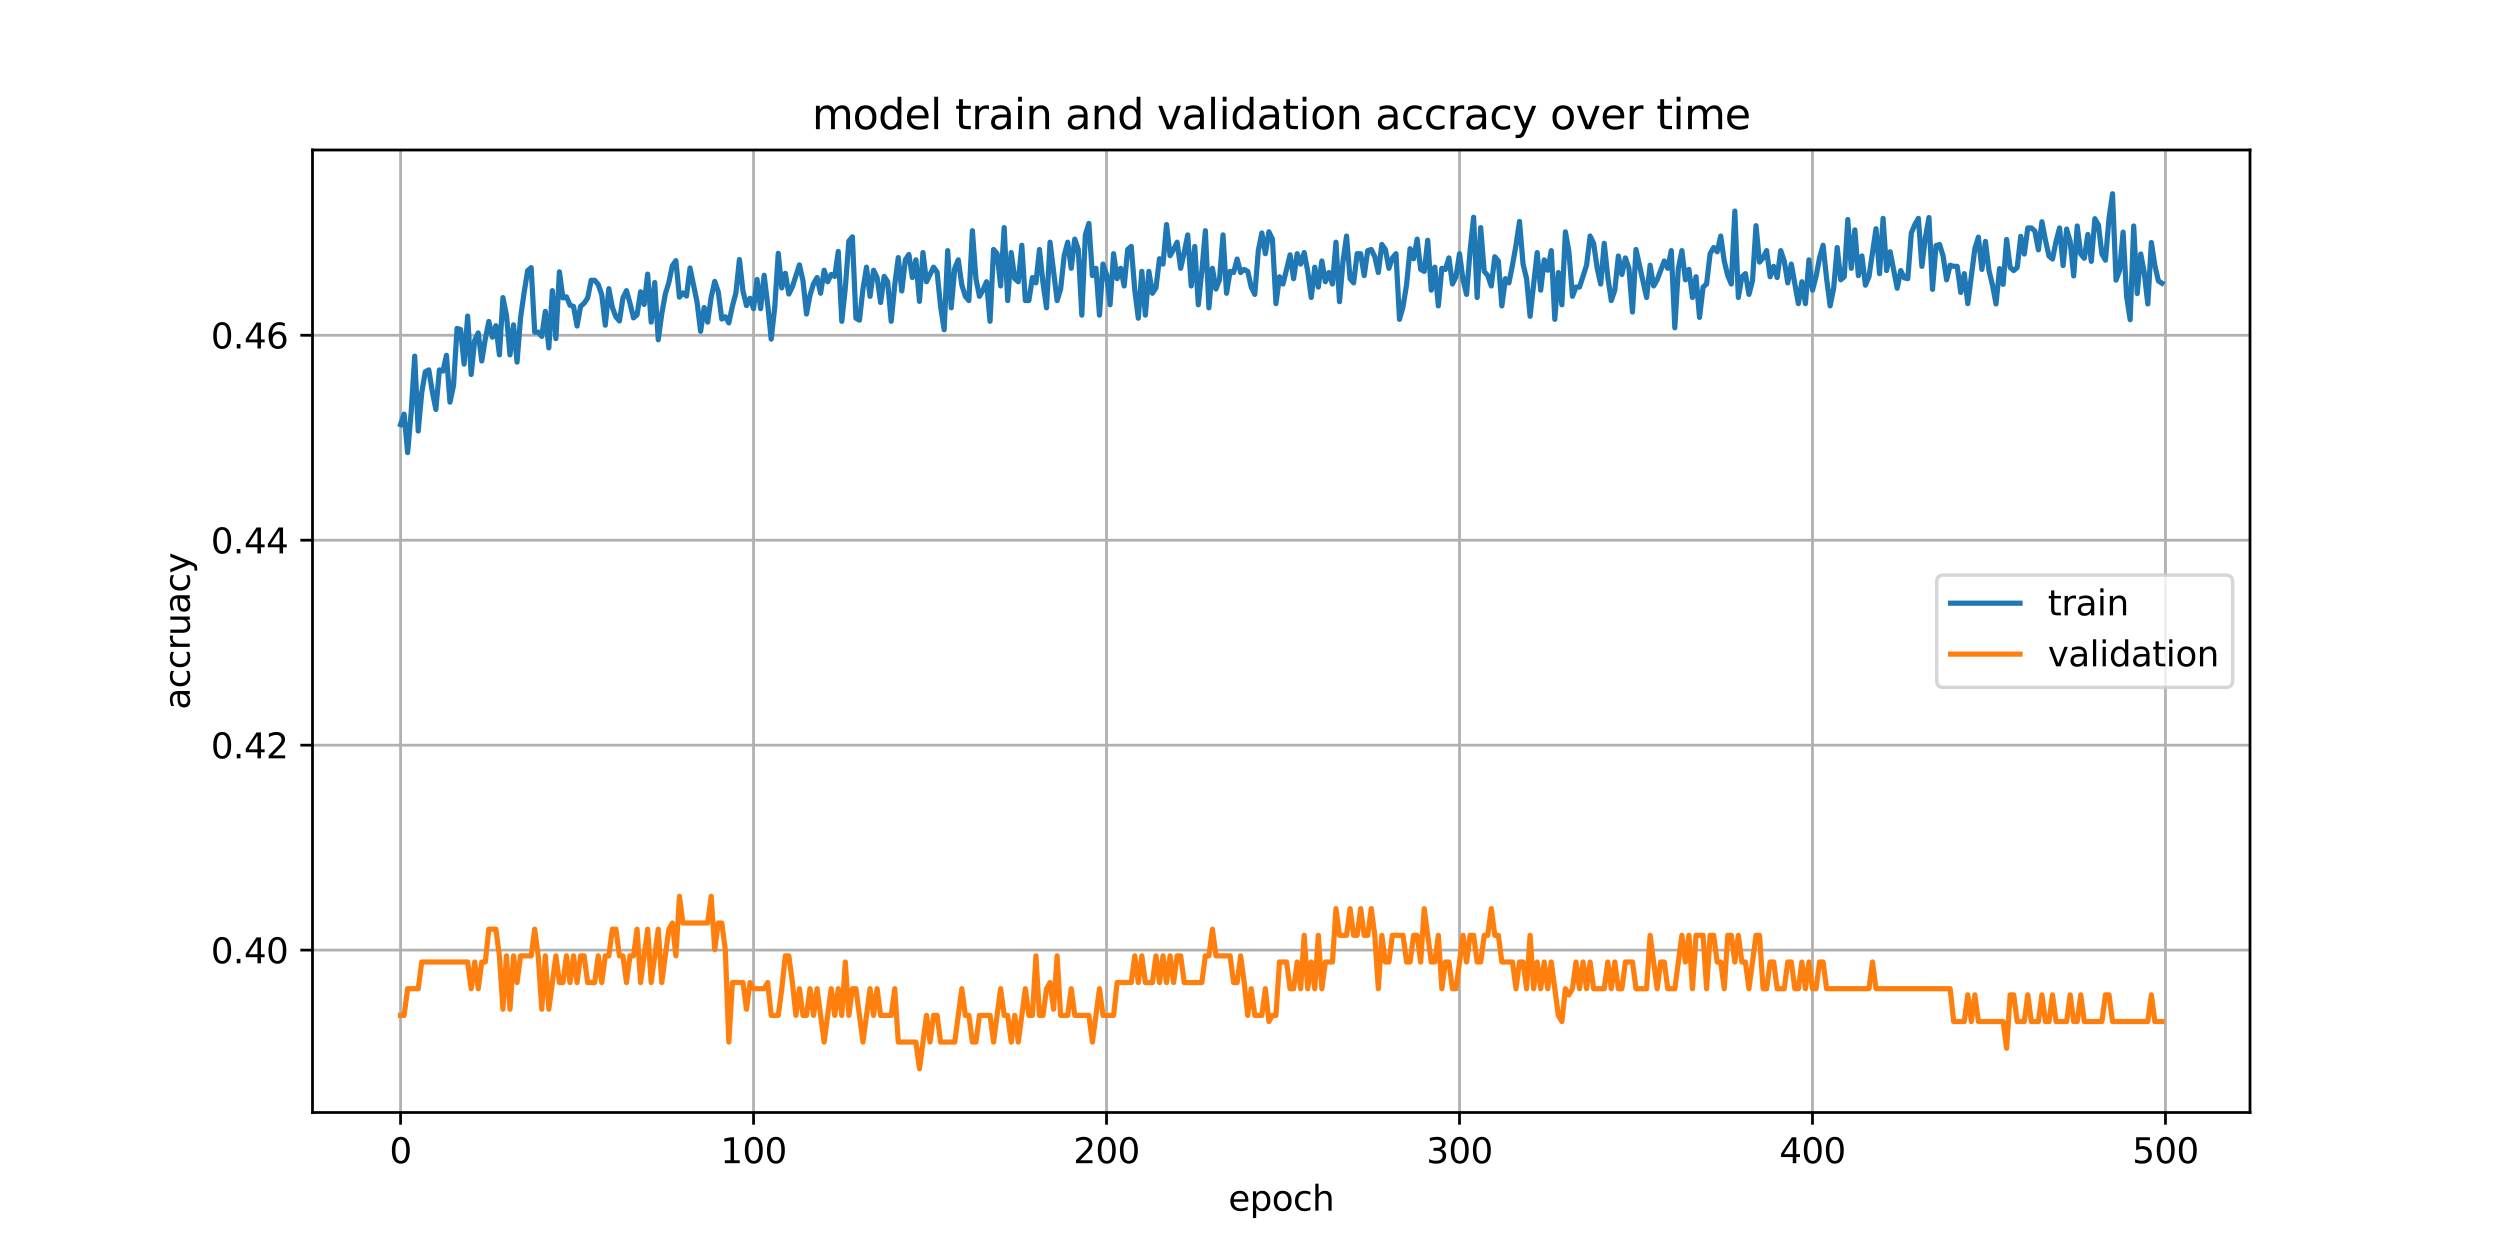 <?xml version="1.0" encoding="utf-8" standalone="no"?>
<!DOCTYPE svg PUBLIC "-//W3C//DTD SVG 1.1//EN"
  "http://www.w3.org/Graphics/SVG/1.1/DTD/svg11.dtd">
<svg xmlns:xlink="http://www.w3.org/1999/xlink" width="720pt" height="360pt" viewBox="0 0 720 360" xmlns="http://www.w3.org/2000/svg" version="1.1">
 <defs>
  <style type="text/css">*{stroke-linejoin: round; stroke-linecap: butt}</style>
 </defs>
 <g id="figure_1">
  <g id="patch_1">
   <path d="M 0 360 
L 720 360 
L 720 0 
L 0 0 
z
" style="fill: #ffffff"/>
  </g>
  <g id="axes_1">
   <g id="patch_2">
    <path d="M 90 320.4 
L 648 320.4 
L 648 43.2 
L 90 43.2 
z
" style="fill: #ffffff"/>
   </g>
   <g id="matplotlib.axis_1">
    <g id="xtick_1">
     <g id="line2d_1">
      <path d="M 115.364 320.4 
L 115.364 43.2 
" clip-path="url(#pecf081ce2f)" style="fill: none; stroke: #b0b0b0; stroke-width: 0.8; stroke-linecap: square"/>
     </g>
     <g id="line2d_2">
      <defs>
       <path id="m33520e7b2d" d="M 0 0 
L 0 3.5 
" style="stroke: #000000; stroke-width: 0.8"/>
      </defs>
      <g>
       <use xlink:href="#m33520e7b2d" x="115.364" y="320.4" style="stroke: #000000; stroke-width: 0.8"/>
      </g>
     </g>
     <g id="text_1">
      <!-- 0 -->
      <g transform="translate(112.182 334.998) scale(0.1 -0.1)">
       <defs>
        <path id="DejaVuSans-30" d="M 2034 4250 
Q 1547 4250 1301 3770 
Q 1056 3291 1056 2328 
Q 1056 1369 1301 889 
Q 1547 409 2034 409 
Q 2525 409 2770 889 
Q 3016 1369 3016 2328 
Q 3016 3291 2770 3770 
Q 2525 4250 2034 4250 
z
M 2034 4750 
Q 2819 4750 3233 4129 
Q 3647 3509 3647 2328 
Q 3647 1150 3233 529 
Q 2819 -91 2034 -91 
Q 1250 -91 836 529 
Q 422 1150 422 2328 
Q 422 3509 836 4129 
Q 1250 4750 2034 4750 
z
" transform="scale(0.016)"/>
       </defs>
       <use xlink:href="#DejaVuSans-30"/>
      </g>
     </g>
    </g>
    <g id="xtick_2">
     <g id="line2d_3">
      <path d="M 217.021 320.4 
L 217.021 43.2 
" clip-path="url(#pecf081ce2f)" style="fill: none; stroke: #b0b0b0; stroke-width: 0.8; stroke-linecap: square"/>
     </g>
     <g id="line2d_4">
      <g>
       <use xlink:href="#m33520e7b2d" x="217.021" y="320.4" style="stroke: #000000; stroke-width: 0.8"/>
      </g>
     </g>
     <g id="text_2">
      <!-- 100 -->
      <g transform="translate(207.478 334.998) scale(0.1 -0.1)">
       <defs>
        <path id="DejaVuSans-31" d="M 794 531 
L 1825 531 
L 1825 4091 
L 703 3866 
L 703 4441 
L 1819 4666 
L 2450 4666 
L 2450 531 
L 3481 531 
L 3481 0 
L 794 0 
L 794 531 
z
" transform="scale(0.016)"/>
       </defs>
       <use xlink:href="#DejaVuSans-31"/>
       <use xlink:href="#DejaVuSans-30" x="63.623"/>
       <use xlink:href="#DejaVuSans-30" x="127.246"/>
      </g>
     </g>
    </g>
    <g id="xtick_3">
     <g id="line2d_5">
      <path d="M 318.679 320.4 
L 318.679 43.2 
" clip-path="url(#pecf081ce2f)" style="fill: none; stroke: #b0b0b0; stroke-width: 0.8; stroke-linecap: square"/>
     </g>
     <g id="line2d_6">
      <g>
       <use xlink:href="#m33520e7b2d" x="318.679" y="320.4" style="stroke: #000000; stroke-width: 0.8"/>
      </g>
     </g>
     <g id="text_3">
      <!-- 200 -->
      <g transform="translate(309.136 334.998) scale(0.1 -0.1)">
       <defs>
        <path id="DejaVuSans-32" d="M 1228 531 
L 3431 531 
L 3431 0 
L 469 0 
L 469 531 
Q 828 903 1448 1529 
Q 2069 2156 2228 2338 
Q 2531 2678 2651 2914 
Q 2772 3150 2772 3378 
Q 2772 3750 2511 3984 
Q 2250 4219 1831 4219 
Q 1534 4219 1204 4116 
Q 875 4013 500 3803 
L 500 4441 
Q 881 4594 1212 4672 
Q 1544 4750 1819 4750 
Q 2544 4750 2975 4387 
Q 3406 4025 3406 3419 
Q 3406 3131 3298 2873 
Q 3191 2616 2906 2266 
Q 2828 2175 2409 1742 
Q 1991 1309 1228 531 
z
" transform="scale(0.016)"/>
       </defs>
       <use xlink:href="#DejaVuSans-32"/>
       <use xlink:href="#DejaVuSans-30" x="63.623"/>
       <use xlink:href="#DejaVuSans-30" x="127.246"/>
      </g>
     </g>
    </g>
    <g id="xtick_4">
     <g id="line2d_7">
      <path d="M 420.337 320.4 
L 420.337 43.2 
" clip-path="url(#pecf081ce2f)" style="fill: none; stroke: #b0b0b0; stroke-width: 0.8; stroke-linecap: square"/>
     </g>
     <g id="line2d_8">
      <g>
       <use xlink:href="#m33520e7b2d" x="420.337" y="320.4" style="stroke: #000000; stroke-width: 0.8"/>
      </g>
     </g>
     <g id="text_4">
      <!-- 300 -->
      <g transform="translate(410.793 334.998) scale(0.1 -0.1)">
       <defs>
        <path id="DejaVuSans-33" d="M 2597 2516 
Q 3050 2419 3304 2112 
Q 3559 1806 3559 1356 
Q 3559 666 3084 287 
Q 2609 -91 1734 -91 
Q 1441 -91 1130 -33 
Q 819 25 488 141 
L 488 750 
Q 750 597 1062 519 
Q 1375 441 1716 441 
Q 2309 441 2620 675 
Q 2931 909 2931 1356 
Q 2931 1769 2642 2001 
Q 2353 2234 1838 2234 
L 1294 2234 
L 1294 2753 
L 1863 2753 
Q 2328 2753 2575 2939 
Q 2822 3125 2822 3475 
Q 2822 3834 2567 4026 
Q 2313 4219 1838 4219 
Q 1578 4219 1281 4162 
Q 984 4106 628 3988 
L 628 4550 
Q 988 4650 1302 4700 
Q 1616 4750 1894 4750 
Q 2613 4750 3031 4423 
Q 3450 4097 3450 3541 
Q 3450 3153 3228 2886 
Q 3006 2619 2597 2516 
z
" transform="scale(0.016)"/>
       </defs>
       <use xlink:href="#DejaVuSans-33"/>
       <use xlink:href="#DejaVuSans-30" x="63.623"/>
       <use xlink:href="#DejaVuSans-30" x="127.246"/>
      </g>
     </g>
    </g>
    <g id="xtick_5">
     <g id="line2d_9">
      <path d="M 521.995 320.4 
L 521.995 43.2 
" clip-path="url(#pecf081ce2f)" style="fill: none; stroke: #b0b0b0; stroke-width: 0.8; stroke-linecap: square"/>
     </g>
     <g id="line2d_10">
      <g>
       <use xlink:href="#m33520e7b2d" x="521.995" y="320.4" style="stroke: #000000; stroke-width: 0.8"/>
      </g>
     </g>
     <g id="text_5">
      <!-- 400 -->
      <g transform="translate(512.451 334.998) scale(0.1 -0.1)">
       <defs>
        <path id="DejaVuSans-34" d="M 2419 4116 
L 825 1625 
L 2419 1625 
L 2419 4116 
z
M 2253 4666 
L 3047 4666 
L 3047 1625 
L 3713 1625 
L 3713 1100 
L 3047 1100 
L 3047 0 
L 2419 0 
L 2419 1100 
L 313 1100 
L 313 1709 
L 2253 4666 
z
" transform="scale(0.016)"/>
       </defs>
       <use xlink:href="#DejaVuSans-34"/>
       <use xlink:href="#DejaVuSans-30" x="63.623"/>
       <use xlink:href="#DejaVuSans-30" x="127.246"/>
      </g>
     </g>
    </g>
    <g id="xtick_6">
     <g id="line2d_11">
      <path d="M 623.653 320.4 
L 623.653 43.2 
" clip-path="url(#pecf081ce2f)" style="fill: none; stroke: #b0b0b0; stroke-width: 0.8; stroke-linecap: square"/>
     </g>
     <g id="line2d_12">
      <g>
       <use xlink:href="#m33520e7b2d" x="623.653" y="320.4" style="stroke: #000000; stroke-width: 0.8"/>
      </g>
     </g>
     <g id="text_6">
      <!-- 500 -->
      <g transform="translate(614.109 334.998) scale(0.1 -0.1)">
       <defs>
        <path id="DejaVuSans-35" d="M 691 4666 
L 3169 4666 
L 3169 4134 
L 1269 4134 
L 1269 2991 
Q 1406 3038 1543 3061 
Q 1681 3084 1819 3084 
Q 2600 3084 3056 2656 
Q 3513 2228 3513 1497 
Q 3513 744 3044 326 
Q 2575 -91 1722 -91 
Q 1428 -91 1123 -41 
Q 819 9 494 109 
L 494 744 
Q 775 591 1075 516 
Q 1375 441 1709 441 
Q 2250 441 2565 725 
Q 2881 1009 2881 1497 
Q 2881 1984 2565 2268 
Q 2250 2553 1709 2553 
Q 1456 2553 1204 2497 
Q 953 2441 691 2322 
L 691 4666 
z
" transform="scale(0.016)"/>
       </defs>
       <use xlink:href="#DejaVuSans-35"/>
       <use xlink:href="#DejaVuSans-30" x="63.623"/>
       <use xlink:href="#DejaVuSans-30" x="127.246"/>
      </g>
     </g>
    </g>
    <g id="text_7">
     <!-- epoch -->
     <g transform="translate(353.772 348.677) scale(0.1 -0.1)">
      <defs>
       <path id="DejaVuSans-65" d="M 3597 1894 
L 3597 1613 
L 953 1613 
Q 991 1019 1311 708 
Q 1631 397 2203 397 
Q 2534 397 2845 478 
Q 3156 559 3463 722 
L 3463 178 
Q 3153 47 2828 -22 
Q 2503 -91 2169 -91 
Q 1331 -91 842 396 
Q 353 884 353 1716 
Q 353 2575 817 3079 
Q 1281 3584 2069 3584 
Q 2775 3584 3186 3129 
Q 3597 2675 3597 1894 
z
M 3022 2063 
Q 3016 2534 2758 2815 
Q 2500 3097 2075 3097 
Q 1594 3097 1305 2825 
Q 1016 2553 972 2059 
L 3022 2063 
z
" transform="scale(0.016)"/>
       <path id="DejaVuSans-70" d="M 1159 525 
L 1159 -1331 
L 581 -1331 
L 581 3500 
L 1159 3500 
L 1159 2969 
Q 1341 3281 1617 3432 
Q 1894 3584 2278 3584 
Q 2916 3584 3314 3078 
Q 3713 2572 3713 1747 
Q 3713 922 3314 415 
Q 2916 -91 2278 -91 
Q 1894 -91 1617 61 
Q 1341 213 1159 525 
z
M 3116 1747 
Q 3116 2381 2855 2742 
Q 2594 3103 2138 3103 
Q 1681 3103 1420 2742 
Q 1159 2381 1159 1747 
Q 1159 1113 1420 752 
Q 1681 391 2138 391 
Q 2594 391 2855 752 
Q 3116 1113 3116 1747 
z
" transform="scale(0.016)"/>
       <path id="DejaVuSans-6f" d="M 1959 3097 
Q 1497 3097 1228 2736 
Q 959 2375 959 1747 
Q 959 1119 1226 758 
Q 1494 397 1959 397 
Q 2419 397 2687 759 
Q 2956 1122 2956 1747 
Q 2956 2369 2687 2733 
Q 2419 3097 1959 3097 
z
M 1959 3584 
Q 2709 3584 3137 3096 
Q 3566 2609 3566 1747 
Q 3566 888 3137 398 
Q 2709 -91 1959 -91 
Q 1206 -91 779 398 
Q 353 888 353 1747 
Q 353 2609 779 3096 
Q 1206 3584 1959 3584 
z
" transform="scale(0.016)"/>
       <path id="DejaVuSans-63" d="M 3122 3366 
L 3122 2828 
Q 2878 2963 2633 3030 
Q 2388 3097 2138 3097 
Q 1578 3097 1268 2742 
Q 959 2388 959 1747 
Q 959 1106 1268 751 
Q 1578 397 2138 397 
Q 2388 397 2633 464 
Q 2878 531 3122 666 
L 3122 134 
Q 2881 22 2623 -34 
Q 2366 -91 2075 -91 
Q 1284 -91 818 406 
Q 353 903 353 1747 
Q 353 2603 823 3093 
Q 1294 3584 2113 3584 
Q 2378 3584 2631 3529 
Q 2884 3475 3122 3366 
z
" transform="scale(0.016)"/>
       <path id="DejaVuSans-68" d="M 3513 2113 
L 3513 0 
L 2938 0 
L 2938 2094 
Q 2938 2591 2744 2837 
Q 2550 3084 2163 3084 
Q 1697 3084 1428 2787 
Q 1159 2491 1159 1978 
L 1159 0 
L 581 0 
L 581 4863 
L 1159 4863 
L 1159 2956 
Q 1366 3272 1645 3428 
Q 1925 3584 2291 3584 
Q 2894 3584 3203 3211 
Q 3513 2838 3513 2113 
z
" transform="scale(0.016)"/>
      </defs>
      <use xlink:href="#DejaVuSans-65"/>
      <use xlink:href="#DejaVuSans-70" x="61.523"/>
      <use xlink:href="#DejaVuSans-6f" x="125"/>
      <use xlink:href="#DejaVuSans-63" x="186.182"/>
      <use xlink:href="#DejaVuSans-68" x="241.162"/>
     </g>
    </g>
   </g>
   <g id="matplotlib.axis_2">
    <g id="ytick_1">
     <g id="line2d_13">
      <path d="M 90 273.629 
L 648 273.629 
" clip-path="url(#pecf081ce2f)" style="fill: none; stroke: #b0b0b0; stroke-width: 0.8; stroke-linecap: square"/>
     </g>
     <g id="line2d_14">
      <defs>
       <path id="m755d2fe102" d="M 0 0 
L -3.5 0 
" style="stroke: #000000; stroke-width: 0.8"/>
      </defs>
      <g>
       <use xlink:href="#m755d2fe102" x="90" y="273.629" style="stroke: #000000; stroke-width: 0.8"/>
      </g>
     </g>
     <g id="text_8">
      <!-- 0.40 -->
      <g transform="translate(60.734 277.429) scale(0.1 -0.1)">
       <defs>
        <path id="DejaVuSans-2e" d="M 684 794 
L 1344 794 
L 1344 0 
L 684 0 
L 684 794 
z
" transform="scale(0.016)"/>
       </defs>
       <use xlink:href="#DejaVuSans-30"/>
       <use xlink:href="#DejaVuSans-2e" x="63.623"/>
       <use xlink:href="#DejaVuSans-34" x="95.41"/>
       <use xlink:href="#DejaVuSans-30" x="159.033"/>
      </g>
     </g>
    </g>
    <g id="ytick_2">
     <g id="line2d_15">
      <path d="M 90 214.606 
L 648 214.606 
" clip-path="url(#pecf081ce2f)" style="fill: none; stroke: #b0b0b0; stroke-width: 0.8; stroke-linecap: square"/>
     </g>
     <g id="line2d_16">
      <g>
       <use xlink:href="#m755d2fe102" x="90" y="214.606" style="stroke: #000000; stroke-width: 0.8"/>
      </g>
     </g>
     <g id="text_9">
      <!-- 0.42 -->
      <g transform="translate(60.734 218.405) scale(0.1 -0.1)">
       <use xlink:href="#DejaVuSans-30"/>
       <use xlink:href="#DejaVuSans-2e" x="63.623"/>
       <use xlink:href="#DejaVuSans-34" x="95.41"/>
       <use xlink:href="#DejaVuSans-32" x="159.033"/>
      </g>
     </g>
    </g>
    <g id="ytick_3">
     <g id="line2d_17">
      <path d="M 90 155.582 
L 648 155.582 
" clip-path="url(#pecf081ce2f)" style="fill: none; stroke: #b0b0b0; stroke-width: 0.8; stroke-linecap: square"/>
     </g>
     <g id="line2d_18">
      <g>
       <use xlink:href="#m755d2fe102" x="90" y="155.582" style="stroke: #000000; stroke-width: 0.8"/>
      </g>
     </g>
     <g id="text_10">
      <!-- 0.44 -->
      <g transform="translate(60.734 159.381) scale(0.1 -0.1)">
       <use xlink:href="#DejaVuSans-30"/>
       <use xlink:href="#DejaVuSans-2e" x="63.623"/>
       <use xlink:href="#DejaVuSans-34" x="95.41"/>
       <use xlink:href="#DejaVuSans-34" x="159.033"/>
      </g>
     </g>
    </g>
    <g id="ytick_4">
     <g id="line2d_19">
      <path d="M 90 96.558 
L 648 96.558 
" clip-path="url(#pecf081ce2f)" style="fill: none; stroke: #b0b0b0; stroke-width: 0.8; stroke-linecap: square"/>
     </g>
     <g id="line2d_20">
      <g>
       <use xlink:href="#m755d2fe102" x="90" y="96.558" style="stroke: #000000; stroke-width: 0.8"/>
      </g>
     </g>
     <g id="text_11">
      <!-- 0.46 -->
      <g transform="translate(60.734 100.357) scale(0.1 -0.1)">
       <defs>
        <path id="DejaVuSans-36" d="M 2113 2584 
Q 1688 2584 1439 2293 
Q 1191 2003 1191 1497 
Q 1191 994 1439 701 
Q 1688 409 2113 409 
Q 2538 409 2786 701 
Q 3034 994 3034 1497 
Q 3034 2003 2786 2293 
Q 2538 2584 2113 2584 
z
M 3366 4563 
L 3366 3988 
Q 3128 4100 2886 4159 
Q 2644 4219 2406 4219 
Q 1781 4219 1451 3797 
Q 1122 3375 1075 2522 
Q 1259 2794 1537 2939 
Q 1816 3084 2150 3084 
Q 2853 3084 3261 2657 
Q 3669 2231 3669 1497 
Q 3669 778 3244 343 
Q 2819 -91 2113 -91 
Q 1303 -91 875 529 
Q 447 1150 447 2328 
Q 447 3434 972 4092 
Q 1497 4750 2381 4750 
Q 2619 4750 2861 4703 
Q 3103 4656 3366 4563 
z
" transform="scale(0.016)"/>
       </defs>
       <use xlink:href="#DejaVuSans-30"/>
       <use xlink:href="#DejaVuSans-2e" x="63.623"/>
       <use xlink:href="#DejaVuSans-34" x="95.41"/>
       <use xlink:href="#DejaVuSans-36" x="159.033"/>
      </g>
     </g>
    </g>
    <g id="text_12">
     <!-- accruacy -->
     <g transform="translate(54.655 204.359) rotate(-90) scale(0.1 -0.1)">
      <defs>
       <path id="DejaVuSans-61" d="M 2194 1759 
Q 1497 1759 1228 1600 
Q 959 1441 959 1056 
Q 959 750 1161 570 
Q 1363 391 1709 391 
Q 2188 391 2477 730 
Q 2766 1069 2766 1631 
L 2766 1759 
L 2194 1759 
z
M 3341 1997 
L 3341 0 
L 2766 0 
L 2766 531 
Q 2569 213 2275 61 
Q 1981 -91 1556 -91 
Q 1019 -91 701 211 
Q 384 513 384 1019 
Q 384 1609 779 1909 
Q 1175 2209 1959 2209 
L 2766 2209 
L 2766 2266 
Q 2766 2663 2505 2880 
Q 2244 3097 1772 3097 
Q 1472 3097 1187 3025 
Q 903 2953 641 2809 
L 641 3341 
Q 956 3463 1253 3523 
Q 1550 3584 1831 3584 
Q 2591 3584 2966 3190 
Q 3341 2797 3341 1997 
z
" transform="scale(0.016)"/>
       <path id="DejaVuSans-72" d="M 2631 2963 
Q 2534 3019 2420 3045 
Q 2306 3072 2169 3072 
Q 1681 3072 1420 2755 
Q 1159 2438 1159 1844 
L 1159 0 
L 581 0 
L 581 3500 
L 1159 3500 
L 1159 2956 
Q 1341 3275 1631 3429 
Q 1922 3584 2338 3584 
Q 2397 3584 2469 3576 
Q 2541 3569 2628 3553 
L 2631 2963 
z
" transform="scale(0.016)"/>
       <path id="DejaVuSans-75" d="M 544 1381 
L 544 3500 
L 1119 3500 
L 1119 1403 
Q 1119 906 1312 657 
Q 1506 409 1894 409 
Q 2359 409 2629 706 
Q 2900 1003 2900 1516 
L 2900 3500 
L 3475 3500 
L 3475 0 
L 2900 0 
L 2900 538 
Q 2691 219 2414 64 
Q 2138 -91 1772 -91 
Q 1169 -91 856 284 
Q 544 659 544 1381 
z
M 1991 3584 
L 1991 3584 
z
" transform="scale(0.016)"/>
       <path id="DejaVuSans-79" d="M 2059 -325 
Q 1816 -950 1584 -1140 
Q 1353 -1331 966 -1331 
L 506 -1331 
L 506 -850 
L 844 -850 
Q 1081 -850 1212 -737 
Q 1344 -625 1503 -206 
L 1606 56 
L 191 3500 
L 800 3500 
L 1894 763 
L 2988 3500 
L 3597 3500 
L 2059 -325 
z
" transform="scale(0.016)"/>
      </defs>
      <use xlink:href="#DejaVuSans-61"/>
      <use xlink:href="#DejaVuSans-63" x="61.279"/>
      <use xlink:href="#DejaVuSans-63" x="116.26"/>
      <use xlink:href="#DejaVuSans-72" x="171.24"/>
      <use xlink:href="#DejaVuSans-75" x="212.354"/>
      <use xlink:href="#DejaVuSans-61" x="275.732"/>
      <use xlink:href="#DejaVuSans-63" x="337.012"/>
      <use xlink:href="#DejaVuSans-79" x="391.992"/>
     </g>
    </g>
   </g>
   <g id="line2d_21">
    <path d="M 115.364 122.261 
L 116.38 119.274 
L 117.397 130.336 
L 118.413 118.714 
L 119.43 102.566 
L 120.447 124.128 
L 121.463 113.067 
L 122.48 107.093 
L 123.496 106.533 
L 124.513 112.834 
L 125.529 117.921 
L 126.546 106.533 
L 127.563 106.86 
L 128.579 102.332 
L 129.596 115.821 
L 130.612 111.06 
L 131.629 94.585 
L 132.645 94.911 
L 133.662 104.853 
L 134.679 91.038 
L 135.695 107.84 
L 136.712 97.992 
L 137.728 95.891 
L 138.745 103.966 
L 139.762 97.665 
L 140.778 92.578 
L 141.795 97.105 
L 142.811 93.791 
L 143.828 102.192 
L 144.844 85.717 
L 145.861 90.804 
L 146.878 102.192 
L 147.894 93.558 
L 148.911 104.293 
L 149.927 91.458 
L 150.944 84.27 
L 151.96 77.969 
L 152.977 77.083 
L 153.994 95.658 
L 155.01 95.658 
L 156.027 96.872 
L 157.043 89.684 
L 158.06 100.185 
L 159.077 83.71 
L 160.093 97.525 
L 161.11 78.296 
L 162.126 85.81 
L 163.143 85.484 
L 164.159 87.911 
L 165.176 88.237 
L 166.193 93.885 
L 167.209 88.237 
L 168.226 87.35 
L 169.242 85.81 
L 170.259 80.723 
L 171.275 80.723 
L 172.292 81.937 
L 173.309 84.923 
L 174.325 93.651 
L 175.342 83.15 
L 176.358 88.564 
L 177.375 91.224 
L 178.392 92.438 
L 179.408 85.81 
L 180.425 83.71 
L 181.441 87.35 
L 182.458 91.551 
L 183.474 90.664 
L 184.491 84.037 
L 185.508 87.677 
L 186.524 78.949 
L 187.541 92.765 
L 188.557 81.376 
L 189.574 97.852 
L 190.59 90.337 
L 191.607 84.69 
L 192.624 81.376 
L 193.64 76.523 
L 194.657 75.076 
L 195.673 85.577 
L 196.69 84.363 
L 197.707 85.25 
L 198.723 77.176 
L 200.756 87.024 
L 201.773 95.425 
L 202.789 88.564 
L 203.806 92.765 
L 204.823 85.577 
L 205.839 81.05 
L 206.856 84.037 
L 207.872 91.878 
L 208.889 91.224 
L 209.905 92.998 
L 210.922 88.237 
L 211.939 84.363 
L 212.955 74.749 
L 213.972 83.803 
L 214.988 88.004 
L 216.005 85.904 
L 217.021 88.891 
L 218.038 80.49 
L 219.055 88.891 
L 220.071 79.276 
L 221.088 87.677 
L 222.104 97.665 
L 223.121 88.564 
L 224.138 72.975 
L 225.154 82.917 
L 226.171 78.716 
L 227.187 84.69 
L 228.204 82.59 
L 230.237 76.289 
L 231.254 80.816 
L 232.27 90.431 
L 233.287 85.017 
L 234.303 81.703 
L 235.32 79.93 
L 236.336 84.457 
L 237.353 77.829 
L 238.37 81.143 
L 239.386 79.043 
L 240.403 79.603 
L 241.419 72.415 
L 242.436 92.531 
L 243.453 82.917 
L 244.469 69.428 
L 245.486 68.215 
L 246.502 91.644 
L 247.519 92.204 
L 248.535 83.243 
L 249.552 76.943 
L 250.569 85.344 
L 251.585 77.829 
L 252.602 79.93 
L 253.618 87.117 
L 254.635 79.603 
L 255.651 81.143 
L 256.668 92.531 
L 257.685 82.03 
L 258.701 74.189 
L 259.718 83.803 
L 260.734 74.842 
L 261.751 73.302 
L 262.768 79.93 
L 263.784 74.842 
L 264.801 86.79 
L 265.817 72.742 
L 266.834 81.143 
L 268.867 76.943 
L 269.884 78.389 
L 270.9 88.331 
L 271.917 94.958 
L 272.933 72.182 
L 273.95 88.657 
L 274.966 77.269 
L 275.983 74.842 
L 277 82.03 
L 278.016 85.344 
L 279.033 86.557 
L 280.049 66.441 
L 281.066 80.256 
L 282.083 85.344 
L 283.099 83.57 
L 284.116 81.143 
L 285.132 92.531 
L 286.149 71.855 
L 287.165 73.069 
L 288.182 82.357 
L 289.199 65.555 
L 290.215 86.557 
L 291.232 72.742 
L 292.248 80.256 
L 293.265 81.143 
L 294.281 70.642 
L 295.298 86.557 
L 296.315 86.557 
L 297.331 79.93 
L 298.348 81.47 
L 299.364 71.855 
L 300.381 81.47 
L 301.398 88.657 
L 302.414 69.755 
L 304.447 86.557 
L 305.464 83.243 
L 306.48 73.629 
L 307.497 69.755 
L 308.514 77.269 
L 309.53 68.868 
L 310.547 71.855 
L 311.563 90.758 
L 312.58 67.655 
L 313.596 64.341 
L 314.613 79.369 
L 315.63 77.269 
L 316.646 90.758 
L 317.663 76.056 
L 318.679 79.043 
L 319.696 87.771 
L 320.713 73.069 
L 321.729 80.256 
L 322.746 77.269 
L 323.762 82.357 
L 324.779 71.855 
L 325.795 70.969 
L 326.812 83.57 
L 327.829 91.644 
L 328.845 78.156 
L 329.862 90.758 
L 330.878 78.156 
L 331.895 84.457 
L 332.911 82.917 
L 333.928 74.516 
L 334.945 76.056 
L 335.961 64.668 
L 336.978 73.629 
L 337.994 71.855 
L 339.011 69.755 
L 340.028 77.269 
L 341.044 72.742 
L 342.061 67.655 
L 343.077 82.357 
L 344.094 70.969 
L 345.11 87.771 
L 346.127 78.156 
L 347.144 66.441 
L 348.16 88.657 
L 349.177 77.269 
L 350.193 83.243 
L 351.21 80.583 
L 352.226 67.655 
L 353.243 84.457 
L 354.26 78.156 
L 355.276 78.483 
L 356.293 74.609 
L 357.309 78.483 
L 358.326 77.596 
L 359.343 78.156 
L 360.359 82.683 
L 361.376 84.784 
L 362.392 72.182 
L 363.409 67.095 
L 364.425 73.069 
L 365.442 66.768 
L 366.459 68.868 
L 367.475 87.444 
L 368.492 79.696 
L 369.508 81.796 
L 371.541 73.395 
L 372.558 80.256 
L 373.575 73.069 
L 374.591 76.056 
L 375.608 72.742 
L 376.624 78.156 
L 377.641 85.67 
L 378.657 76.943 
L 379.674 82.683 
L 380.691 75.169 
L 381.707 81.143 
L 382.724 78.483 
L 383.74 81.796 
L 384.757 69.755 
L 385.774 86.884 
L 386.79 75.169 
L 387.807 67.981 
L 388.823 80.256 
L 389.84 81.47 
L 390.856 73.069 
L 391.873 73.069 
L 392.89 79.369 
L 393.906 72.182 
L 394.923 71.855 
L 395.939 73.955 
L 396.956 78.483 
L 397.972 70.408 
L 398.989 71.855 
L 400.006 77.269 
L 401.022 74.282 
L 402.039 73.069 
L 403.055 91.971 
L 404.072 88.331 
L 405.089 82.03 
L 406.105 71.622 
L 407.122 74.516 
L 408.138 68.868 
L 409.155 77.596 
L 410.171 78.156 
L 411.188 69.195 
L 412.205 83.57 
L 413.221 76.943 
L 414.238 88.097 
L 415.254 77.269 
L 416.271 77.596 
L 417.287 74.282 
L 418.304 81.796 
L 419.321 79.696 
L 420.337 73.069 
L 421.354 80.583 
L 422.37 84.784 
L 423.387 72.182 
L 424.404 62.567 
L 425.42 85.67 
L 426.437 65.555 
L 427.453 78.156 
L 428.47 79.369 
L 429.486 82.357 
L 430.503 73.955 
L 431.52 75.169 
L 432.536 88.097 
L 433.553 80.256 
L 434.569 81.47 
L 435.586 76.382 
L 436.602 70.642 
L 437.619 63.781 
L 438.636 76.056 
L 439.652 80.256 
L 440.669 91.084 
L 442.702 72.742 
L 443.719 83.57 
L 444.735 74.842 
L 445.752 77.829 
L 446.768 72.182 
L 447.785 91.971 
L 448.801 78.483 
L 449.818 87.771 
L 450.835 66.768 
L 451.851 72.509 
L 452.868 85.344 
L 453.884 82.683 
L 454.901 82.683 
L 456.934 76.382 
L 457.951 67.981 
L 458.967 70.082 
L 459.984 77.269 
L 461 81.796 
L 462.017 70.082 
L 463.034 79.696 
L 464.05 86.557 
L 465.067 83.57 
L 466.083 73.722 
L 467.1 79.043 
L 468.116 74.282 
L 469.133 77.269 
L 470.15 89.871 
L 471.166 71.855 
L 474.216 85.67 
L 475.232 76.382 
L 476.249 82.357 
L 477.266 80.583 
L 479.299 75.169 
L 480.315 77.269 
L 481.332 72.182 
L 482.349 94.398 
L 483.365 77.269 
L 484.382 72.182 
L 485.398 80.583 
L 486.415 77.596 
L 487.431 85.67 
L 488.448 79.696 
L 489.465 91.411 
L 490.481 82.683 
L 491.498 81.796 
L 492.514 73.069 
L 493.531 71.295 
L 494.547 72.509 
L 495.564 67.981 
L 496.581 75.169 
L 497.597 79.369 
L 498.614 81.796 
L 499.63 60.794 
L 500.647 85.67 
L 501.664 79.696 
L 502.68 78.809 
L 503.697 84.784 
L 504.713 80.91 
L 505.73 64.994 
L 506.746 75.496 
L 507.763 74.282 
L 508.78 72.182 
L 509.796 79.696 
L 510.813 76.709 
L 511.829 79.93 
L 512.846 72.182 
L 513.862 75.169 
L 514.879 81.47 
L 515.896 76.056 
L 517.929 87.444 
L 518.945 81.143 
L 519.962 87.444 
L 520.979 74.842 
L 521.995 83.57 
L 523.012 79.696 
L 524.028 74.282 
L 525.045 70.642 
L 526.061 80.256 
L 527.078 88.097 
L 528.095 83.01 
L 529.111 71.295 
L 530.128 80.583 
L 531.144 79.696 
L 532.161 63.221 
L 533.177 77.269 
L 534.194 66.208 
L 535.211 79.369 
L 536.227 73.722 
L 537.244 82.123 
L 538.26 79.696 
L 540.293 65.881 
L 541.31 78.809 
L 542.327 62.894 
L 543.343 77.923 
L 544.36 72.509 
L 546.393 83.01 
L 547.41 77.923 
L 548.426 80.023 
L 549.443 80.256 
L 550.459 67.095 
L 551.476 64.668 
L 552.492 62.894 
L 553.509 76.709 
L 554.526 68.308 
L 555.542 62.661 
L 556.559 83.337 
L 557.575 70.735 
L 558.592 70.408 
L 559.608 73.722 
L 560.625 80.583 
L 561.642 76.382 
L 562.658 76.709 
L 563.675 76.709 
L 564.691 84.223 
L 565.708 78.809 
L 566.725 87.444 
L 568.758 71.622 
L 569.774 68.308 
L 570.791 77.596 
L 571.807 69.522 
L 572.824 77.923 
L 573.841 82.123 
L 574.857 87.537 
L 575.874 77.363 
L 576.89 81.89 
L 577.907 68.962 
L 578.923 77.036 
L 579.94 77.923 
L 580.957 77.036 
L 581.973 68.075 
L 582.99 73.162 
L 584.006 65.648 
L 585.023 65.648 
L 586.04 66.535 
L 587.056 71.949 
L 588.073 63.874 
L 589.089 69.195 
L 590.106 73.722 
L 591.122 74.609 
L 592.139 69.522 
L 593.156 65.648 
L 594.172 76.476 
L 595.189 65.975 
L 596.205 69.522 
L 597.222 79.463 
L 598.238 65.088 
L 599.255 73.162 
L 600.272 74.376 
L 601.288 67.515 
L 602.305 75.262 
L 603.321 62.987 
L 604.338 64.761 
L 605.355 73.162 
L 606.371 74.936 
L 607.388 62.987 
L 608.404 55.8 
L 609.421 80.676 
L 610.437 77.923 
L 611.454 66.861 
L 612.471 85.437 
L 613.487 92.064 
L 614.504 65.088 
L 615.52 84.55 
L 616.537 73.162 
L 617.553 78.576 
L 618.57 87.537 
L 619.587 69.848 
L 620.603 76.476 
L 621.62 80.91 
L 622.636 81.563 
L 622.636 81.563 
" clip-path="url(#pecf081ce2f)" style="fill: none; stroke: #1f77b4; stroke-width: 1.5; stroke-linecap: square"/>
   </g>
   <g id="line2d_22">
    <path d="M 115.364 292.429 
L 116.38 292.429 
L 117.397 284.744 
L 120.447 284.744 
L 121.463 277.058 
L 134.679 277.058 
L 135.695 284.744 
L 136.712 277.058 
L 137.728 284.744 
L 138.745 277.058 
L 139.762 277.058 
L 140.778 267.599 
L 142.811 267.599 
L 143.828 275.285 
L 144.844 290.656 
L 145.861 275.285 
L 146.878 290.656 
L 147.894 275.285 
L 148.911 282.97 
L 149.927 275.285 
L 152.977 275.285 
L 153.994 267.599 
L 155.01 275.285 
L 156.027 290.656 
L 157.043 275.285 
L 158.06 290.656 
L 160.093 275.285 
L 161.11 282.97 
L 162.126 282.97 
L 163.143 275.285 
L 164.159 282.97 
L 165.176 275.285 
L 166.193 282.97 
L 167.209 275.285 
L 168.226 275.285 
L 169.242 282.97 
L 171.275 282.97 
L 172.292 275.285 
L 173.309 282.97 
L 174.325 275.285 
L 175.342 275.285 
L 176.358 267.599 
L 177.375 267.599 
L 178.392 275.285 
L 179.408 275.285 
L 180.425 282.97 
L 181.441 275.285 
L 182.458 275.285 
L 183.474 267.599 
L 184.491 282.97 
L 186.524 267.599 
L 187.541 282.97 
L 189.574 267.599 
L 190.59 282.97 
L 192.624 267.599 
L 193.64 265.826 
L 194.657 275.285 
L 195.673 258.14 
L 196.69 265.826 
L 203.806 265.826 
L 204.823 258.14 
L 205.839 273.511 
L 206.856 265.826 
L 207.872 265.826 
L 208.889 273.511 
L 209.905 300.115 
L 210.922 282.97 
L 213.972 282.97 
L 214.988 290.656 
L 216.005 282.97 
L 217.021 284.744 
L 220.071 284.744 
L 221.088 282.97 
L 222.104 292.429 
L 224.138 292.429 
L 225.154 284.744 
L 226.171 275.285 
L 227.187 275.285 
L 228.204 282.97 
L 229.22 292.429 
L 230.237 284.744 
L 231.254 292.429 
L 232.27 292.429 
L 233.287 284.744 
L 234.303 292.429 
L 235.32 284.744 
L 237.353 300.115 
L 239.386 284.744 
L 240.403 292.429 
L 241.419 284.744 
L 242.436 292.429 
L 243.453 277.058 
L 244.469 292.429 
L 245.486 284.744 
L 246.502 284.744 
L 248.535 300.115 
L 250.569 284.744 
L 251.585 292.429 
L 252.602 284.744 
L 253.618 292.429 
L 256.668 292.429 
L 257.685 284.744 
L 258.701 300.115 
L 263.784 300.115 
L 264.801 307.8 
L 266.834 292.429 
L 267.85 300.115 
L 268.867 292.429 
L 269.884 292.429 
L 270.9 300.115 
L 274.966 300.115 
L 277 284.744 
L 278.016 292.429 
L 279.033 292.429 
L 280.049 300.115 
L 281.066 300.115 
L 282.083 292.429 
L 285.132 292.429 
L 286.149 300.115 
L 288.182 284.744 
L 289.199 292.429 
L 290.215 292.429 
L 291.232 300.115 
L 292.248 292.429 
L 293.265 300.115 
L 295.298 284.744 
L 296.315 292.429 
L 297.331 292.429 
L 298.348 275.285 
L 299.364 292.429 
L 300.381 292.429 
L 301.398 284.744 
L 302.414 282.97 
L 303.431 290.656 
L 304.447 275.285 
L 305.464 292.429 
L 307.497 292.429 
L 308.514 284.744 
L 309.53 292.429 
L 313.596 292.429 
L 314.613 300.115 
L 316.646 284.744 
L 317.663 292.429 
L 320.713 292.429 
L 321.729 282.97 
L 325.795 282.97 
L 326.812 275.285 
L 327.829 282.97 
L 328.845 275.285 
L 329.862 282.97 
L 331.895 282.97 
L 332.911 275.285 
L 333.928 282.97 
L 334.945 275.285 
L 335.961 282.97 
L 336.978 275.285 
L 337.994 282.97 
L 339.011 275.285 
L 340.028 275.285 
L 341.044 282.97 
L 346.127 282.97 
L 347.144 275.285 
L 348.16 275.285 
L 349.177 267.599 
L 350.193 275.285 
L 354.26 275.285 
L 355.276 282.97 
L 356.293 282.97 
L 357.309 275.285 
L 358.326 282.97 
L 359.343 292.429 
L 360.359 284.744 
L 361.376 292.429 
L 363.409 292.429 
L 364.425 284.744 
L 365.442 294.203 
L 366.459 292.429 
L 367.475 292.429 
L 368.492 277.058 
L 370.525 277.058 
L 371.541 284.744 
L 372.558 284.744 
L 373.575 277.058 
L 374.591 284.744 
L 375.608 269.373 
L 376.624 284.744 
L 377.641 277.058 
L 378.657 284.744 
L 379.674 269.373 
L 380.691 284.744 
L 381.707 277.058 
L 383.74 277.058 
L 384.757 261.688 
L 385.774 269.373 
L 387.807 269.373 
L 388.823 261.688 
L 389.84 269.373 
L 390.856 269.373 
L 391.873 261.688 
L 392.89 269.373 
L 393.906 269.373 
L 394.923 261.688 
L 395.939 269.373 
L 396.956 284.744 
L 397.972 269.373 
L 398.989 277.058 
L 400.006 277.058 
L 401.022 269.373 
L 404.072 269.373 
L 405.089 277.058 
L 406.105 277.058 
L 407.122 269.373 
L 408.138 269.373 
L 409.155 277.058 
L 410.171 261.688 
L 412.205 277.058 
L 413.221 277.058 
L 414.238 269.373 
L 415.254 284.744 
L 416.271 277.058 
L 417.287 277.058 
L 418.304 284.744 
L 419.321 284.744 
L 421.354 269.373 
L 422.37 277.058 
L 423.387 269.373 
L 424.404 269.373 
L 425.42 277.058 
L 426.437 277.058 
L 427.453 269.373 
L 428.47 269.373 
L 429.486 261.688 
L 430.503 269.373 
L 431.52 269.373 
L 432.536 277.058 
L 435.586 277.058 
L 436.602 284.744 
L 437.619 277.058 
L 438.636 277.058 
L 439.652 284.744 
L 440.669 269.373 
L 441.685 284.744 
L 442.702 277.058 
L 443.719 284.744 
L 444.735 277.058 
L 445.752 284.744 
L 446.768 277.058 
L 448.801 292.429 
L 449.818 294.203 
L 450.835 284.744 
L 451.851 286.517 
L 452.868 284.744 
L 453.884 277.058 
L 454.901 284.744 
L 455.917 277.058 
L 456.934 284.744 
L 457.951 277.058 
L 458.967 284.744 
L 462.017 284.744 
L 463.034 277.058 
L 464.05 284.744 
L 465.067 277.058 
L 466.083 284.744 
L 467.1 284.744 
L 468.116 277.058 
L 470.15 277.058 
L 471.166 284.744 
L 474.216 284.744 
L 475.232 269.373 
L 477.266 284.744 
L 478.282 277.058 
L 479.299 277.058 
L 480.315 284.744 
L 482.349 284.744 
L 484.382 269.373 
L 485.398 277.058 
L 486.415 269.373 
L 487.431 284.744 
L 488.448 269.373 
L 490.481 269.373 
L 491.498 284.744 
L 492.514 269.373 
L 493.531 269.373 
L 494.547 277.058 
L 495.564 277.058 
L 496.581 284.744 
L 497.597 269.373 
L 498.614 269.373 
L 499.63 277.058 
L 500.647 269.373 
L 501.664 277.058 
L 502.68 277.058 
L 503.697 284.744 
L 505.73 269.373 
L 506.746 269.373 
L 507.763 284.744 
L 508.78 284.744 
L 509.796 277.058 
L 510.813 277.058 
L 511.829 284.744 
L 513.862 284.744 
L 514.879 277.058 
L 515.896 277.058 
L 516.912 284.744 
L 517.929 284.744 
L 518.945 277.058 
L 519.962 284.744 
L 520.979 277.058 
L 521.995 284.744 
L 523.012 284.744 
L 524.028 277.058 
L 525.045 277.058 
L 526.061 284.744 
L 538.26 284.744 
L 539.277 277.058 
L 540.293 284.744 
L 561.642 284.744 
L 562.658 294.203 
L 565.708 294.203 
L 566.725 286.517 
L 567.741 294.203 
L 568.758 286.517 
L 569.774 294.203 
L 576.89 294.203 
L 577.907 301.888 
L 578.923 286.517 
L 579.94 286.517 
L 580.957 294.203 
L 582.99 294.203 
L 584.006 286.517 
L 585.023 294.203 
L 587.056 294.203 
L 588.073 286.517 
L 589.089 294.203 
L 590.106 294.203 
L 591.122 286.517 
L 592.139 294.203 
L 595.189 294.203 
L 596.205 286.517 
L 597.222 294.203 
L 598.238 294.203 
L 599.255 286.517 
L 600.272 294.203 
L 605.355 294.203 
L 606.371 286.517 
L 607.388 286.517 
L 608.404 294.203 
L 618.57 294.203 
L 619.587 286.517 
L 620.603 294.203 
L 622.636 294.203 
L 622.636 294.203 
" clip-path="url(#pecf081ce2f)" style="fill: none; stroke: #ff7f0e; stroke-width: 1.5; stroke-linecap: square"/>
   </g>
   <g id="patch_3">
    <path d="M 90 320.4 
L 90 43.2 
" style="fill: none; stroke: #000000; stroke-width: 0.8; stroke-linejoin: miter; stroke-linecap: square"/>
   </g>
   <g id="patch_4">
    <path d="M 648 320.4 
L 648 43.2 
" style="fill: none; stroke: #000000; stroke-width: 0.8; stroke-linejoin: miter; stroke-linecap: square"/>
   </g>
   <g id="patch_5">
    <path d="M 90 320.4 
L 648 320.4 
" style="fill: none; stroke: #000000; stroke-width: 0.8; stroke-linejoin: miter; stroke-linecap: square"/>
   </g>
   <g id="patch_6">
    <path d="M 90 43.2 
L 648 43.2 
" style="fill: none; stroke: #000000; stroke-width: 0.8; stroke-linejoin: miter; stroke-linecap: square"/>
   </g>
   <g id="text_13">
    <!-- model train and validation accracy over time -->
    <g transform="translate(233.876 37.2) scale(0.12 -0.12)">
     <defs>
      <path id="DejaVuSans-6d" d="M 3328 2828 
Q 3544 3216 3844 3400 
Q 4144 3584 4550 3584 
Q 5097 3584 5394 3201 
Q 5691 2819 5691 2113 
L 5691 0 
L 5113 0 
L 5113 2094 
Q 5113 2597 4934 2840 
Q 4756 3084 4391 3084 
Q 3944 3084 3684 2787 
Q 3425 2491 3425 1978 
L 3425 0 
L 2847 0 
L 2847 2094 
Q 2847 2600 2669 2842 
Q 2491 3084 2119 3084 
Q 1678 3084 1418 2786 
Q 1159 2488 1159 1978 
L 1159 0 
L 581 0 
L 581 3500 
L 1159 3500 
L 1159 2956 
Q 1356 3278 1631 3431 
Q 1906 3584 2284 3584 
Q 2666 3584 2933 3390 
Q 3200 3197 3328 2828 
z
" transform="scale(0.016)"/>
      <path id="DejaVuSans-64" d="M 2906 2969 
L 2906 4863 
L 3481 4863 
L 3481 0 
L 2906 0 
L 2906 525 
Q 2725 213 2448 61 
Q 2172 -91 1784 -91 
Q 1150 -91 751 415 
Q 353 922 353 1747 
Q 353 2572 751 3078 
Q 1150 3584 1784 3584 
Q 2172 3584 2448 3432 
Q 2725 3281 2906 2969 
z
M 947 1747 
Q 947 1113 1208 752 
Q 1469 391 1925 391 
Q 2381 391 2643 752 
Q 2906 1113 2906 1747 
Q 2906 2381 2643 2742 
Q 2381 3103 1925 3103 
Q 1469 3103 1208 2742 
Q 947 2381 947 1747 
z
" transform="scale(0.016)"/>
      <path id="DejaVuSans-6c" d="M 603 4863 
L 1178 4863 
L 1178 0 
L 603 0 
L 603 4863 
z
" transform="scale(0.016)"/>
      <path id="DejaVuSans-20" transform="scale(0.016)"/>
      <path id="DejaVuSans-74" d="M 1172 4494 
L 1172 3500 
L 2356 3500 
L 2356 3053 
L 1172 3053 
L 1172 1153 
Q 1172 725 1289 603 
Q 1406 481 1766 481 
L 2356 481 
L 2356 0 
L 1766 0 
Q 1100 0 847 248 
Q 594 497 594 1153 
L 594 3053 
L 172 3053 
L 172 3500 
L 594 3500 
L 594 4494 
L 1172 4494 
z
" transform="scale(0.016)"/>
      <path id="DejaVuSans-69" d="M 603 3500 
L 1178 3500 
L 1178 0 
L 603 0 
L 603 3500 
z
M 603 4863 
L 1178 4863 
L 1178 4134 
L 603 4134 
L 603 4863 
z
" transform="scale(0.016)"/>
      <path id="DejaVuSans-6e" d="M 3513 2113 
L 3513 0 
L 2938 0 
L 2938 2094 
Q 2938 2591 2744 2837 
Q 2550 3084 2163 3084 
Q 1697 3084 1428 2787 
Q 1159 2491 1159 1978 
L 1159 0 
L 581 0 
L 581 3500 
L 1159 3500 
L 1159 2956 
Q 1366 3272 1645 3428 
Q 1925 3584 2291 3584 
Q 2894 3584 3203 3211 
Q 3513 2838 3513 2113 
z
" transform="scale(0.016)"/>
      <path id="DejaVuSans-76" d="M 191 3500 
L 800 3500 
L 1894 563 
L 2988 3500 
L 3597 3500 
L 2284 0 
L 1503 0 
L 191 3500 
z
" transform="scale(0.016)"/>
     </defs>
     <use xlink:href="#DejaVuSans-6d"/>
     <use xlink:href="#DejaVuSans-6f" x="97.412"/>
     <use xlink:href="#DejaVuSans-64" x="158.594"/>
     <use xlink:href="#DejaVuSans-65" x="222.07"/>
     <use xlink:href="#DejaVuSans-6c" x="283.594"/>
     <use xlink:href="#DejaVuSans-20" x="311.377"/>
     <use xlink:href="#DejaVuSans-74" x="343.164"/>
     <use xlink:href="#DejaVuSans-72" x="382.373"/>
     <use xlink:href="#DejaVuSans-61" x="423.486"/>
     <use xlink:href="#DejaVuSans-69" x="484.766"/>
     <use xlink:href="#DejaVuSans-6e" x="512.549"/>
     <use xlink:href="#DejaVuSans-20" x="575.928"/>
     <use xlink:href="#DejaVuSans-61" x="607.715"/>
     <use xlink:href="#DejaVuSans-6e" x="668.994"/>
     <use xlink:href="#DejaVuSans-64" x="732.373"/>
     <use xlink:href="#DejaVuSans-20" x="795.85"/>
     <use xlink:href="#DejaVuSans-76" x="827.637"/>
     <use xlink:href="#DejaVuSans-61" x="886.816"/>
     <use xlink:href="#DejaVuSans-6c" x="948.096"/>
     <use xlink:href="#DejaVuSans-69" x="975.879"/>
     <use xlink:href="#DejaVuSans-64" x="1003.662"/>
     <use xlink:href="#DejaVuSans-61" x="1067.139"/>
     <use xlink:href="#DejaVuSans-74" x="1128.418"/>
     <use xlink:href="#DejaVuSans-69" x="1167.627"/>
     <use xlink:href="#DejaVuSans-6f" x="1195.41"/>
     <use xlink:href="#DejaVuSans-6e" x="1256.592"/>
     <use xlink:href="#DejaVuSans-20" x="1319.971"/>
     <use xlink:href="#DejaVuSans-61" x="1351.758"/>
     <use xlink:href="#DejaVuSans-63" x="1413.037"/>
     <use xlink:href="#DejaVuSans-63" x="1468.018"/>
     <use xlink:href="#DejaVuSans-72" x="1522.998"/>
     <use xlink:href="#DejaVuSans-61" x="1564.111"/>
     <use xlink:href="#DejaVuSans-63" x="1625.391"/>
     <use xlink:href="#DejaVuSans-79" x="1680.371"/>
     <use xlink:href="#DejaVuSans-20" x="1739.551"/>
     <use xlink:href="#DejaVuSans-6f" x="1771.338"/>
     <use xlink:href="#DejaVuSans-76" x="1832.52"/>
     <use xlink:href="#DejaVuSans-65" x="1891.699"/>
     <use xlink:href="#DejaVuSans-72" x="1953.223"/>
     <use xlink:href="#DejaVuSans-20" x="1994.336"/>
     <use xlink:href="#DejaVuSans-74" x="2026.123"/>
     <use xlink:href="#DejaVuSans-69" x="2065.332"/>
     <use xlink:href="#DejaVuSans-6d" x="2093.115"/>
     <use xlink:href="#DejaVuSans-65" x="2190.527"/>
    </g>
   </g>
   <g id="legend_1">
    <g id="patch_7">
     <path d="M 559.766 197.978 
L 641 197.978 
Q 643 197.978 643 195.978 
L 643 167.622 
Q 643 165.622 641 165.622 
L 559.766 165.622 
Q 557.766 165.622 557.766 167.622 
L 557.766 195.978 
Q 557.766 197.978 559.766 197.978 
z
" style="fill: #ffffff; opacity: 0.8; stroke: #cccccc; stroke-linejoin: miter"/>
    </g>
    <g id="line2d_23">
     <path d="M 561.766 173.72 
L 571.766 173.72 
L 581.766 173.72 
" style="fill: none; stroke: #1f77b4; stroke-width: 1.5; stroke-linecap: square"/>
    </g>
    <g id="text_14">
     <!-- train -->
     <g transform="translate(589.766 177.22) scale(0.1 -0.1)">
      <use xlink:href="#DejaVuSans-74"/>
      <use xlink:href="#DejaVuSans-72" x="39.209"/>
      <use xlink:href="#DejaVuSans-61" x="80.322"/>
      <use xlink:href="#DejaVuSans-69" x="141.602"/>
      <use xlink:href="#DejaVuSans-6e" x="169.385"/>
     </g>
    </g>
    <g id="line2d_24">
     <path d="M 561.766 188.398 
L 571.766 188.398 
L 581.766 188.398 
" style="fill: none; stroke: #ff7f0e; stroke-width: 1.5; stroke-linecap: square"/>
    </g>
    <g id="text_15">
     <!-- validation -->
     <g transform="translate(589.766 191.898) scale(0.1 -0.1)">
      <use xlink:href="#DejaVuSans-76"/>
      <use xlink:href="#DejaVuSans-61" x="59.18"/>
      <use xlink:href="#DejaVuSans-6c" x="120.459"/>
      <use xlink:href="#DejaVuSans-69" x="148.242"/>
      <use xlink:href="#DejaVuSans-64" x="176.025"/>
      <use xlink:href="#DejaVuSans-61" x="239.502"/>
      <use xlink:href="#DejaVuSans-74" x="300.781"/>
      <use xlink:href="#DejaVuSans-69" x="339.99"/>
      <use xlink:href="#DejaVuSans-6f" x="367.773"/>
      <use xlink:href="#DejaVuSans-6e" x="428.955"/>
     </g>
    </g>
   </g>
  </g>
 </g>
 <defs>
  <clipPath id="pecf081ce2f">
   <rect x="90" y="43.2" width="558" height="277.2"/>
  </clipPath>
 </defs>
</svg>
